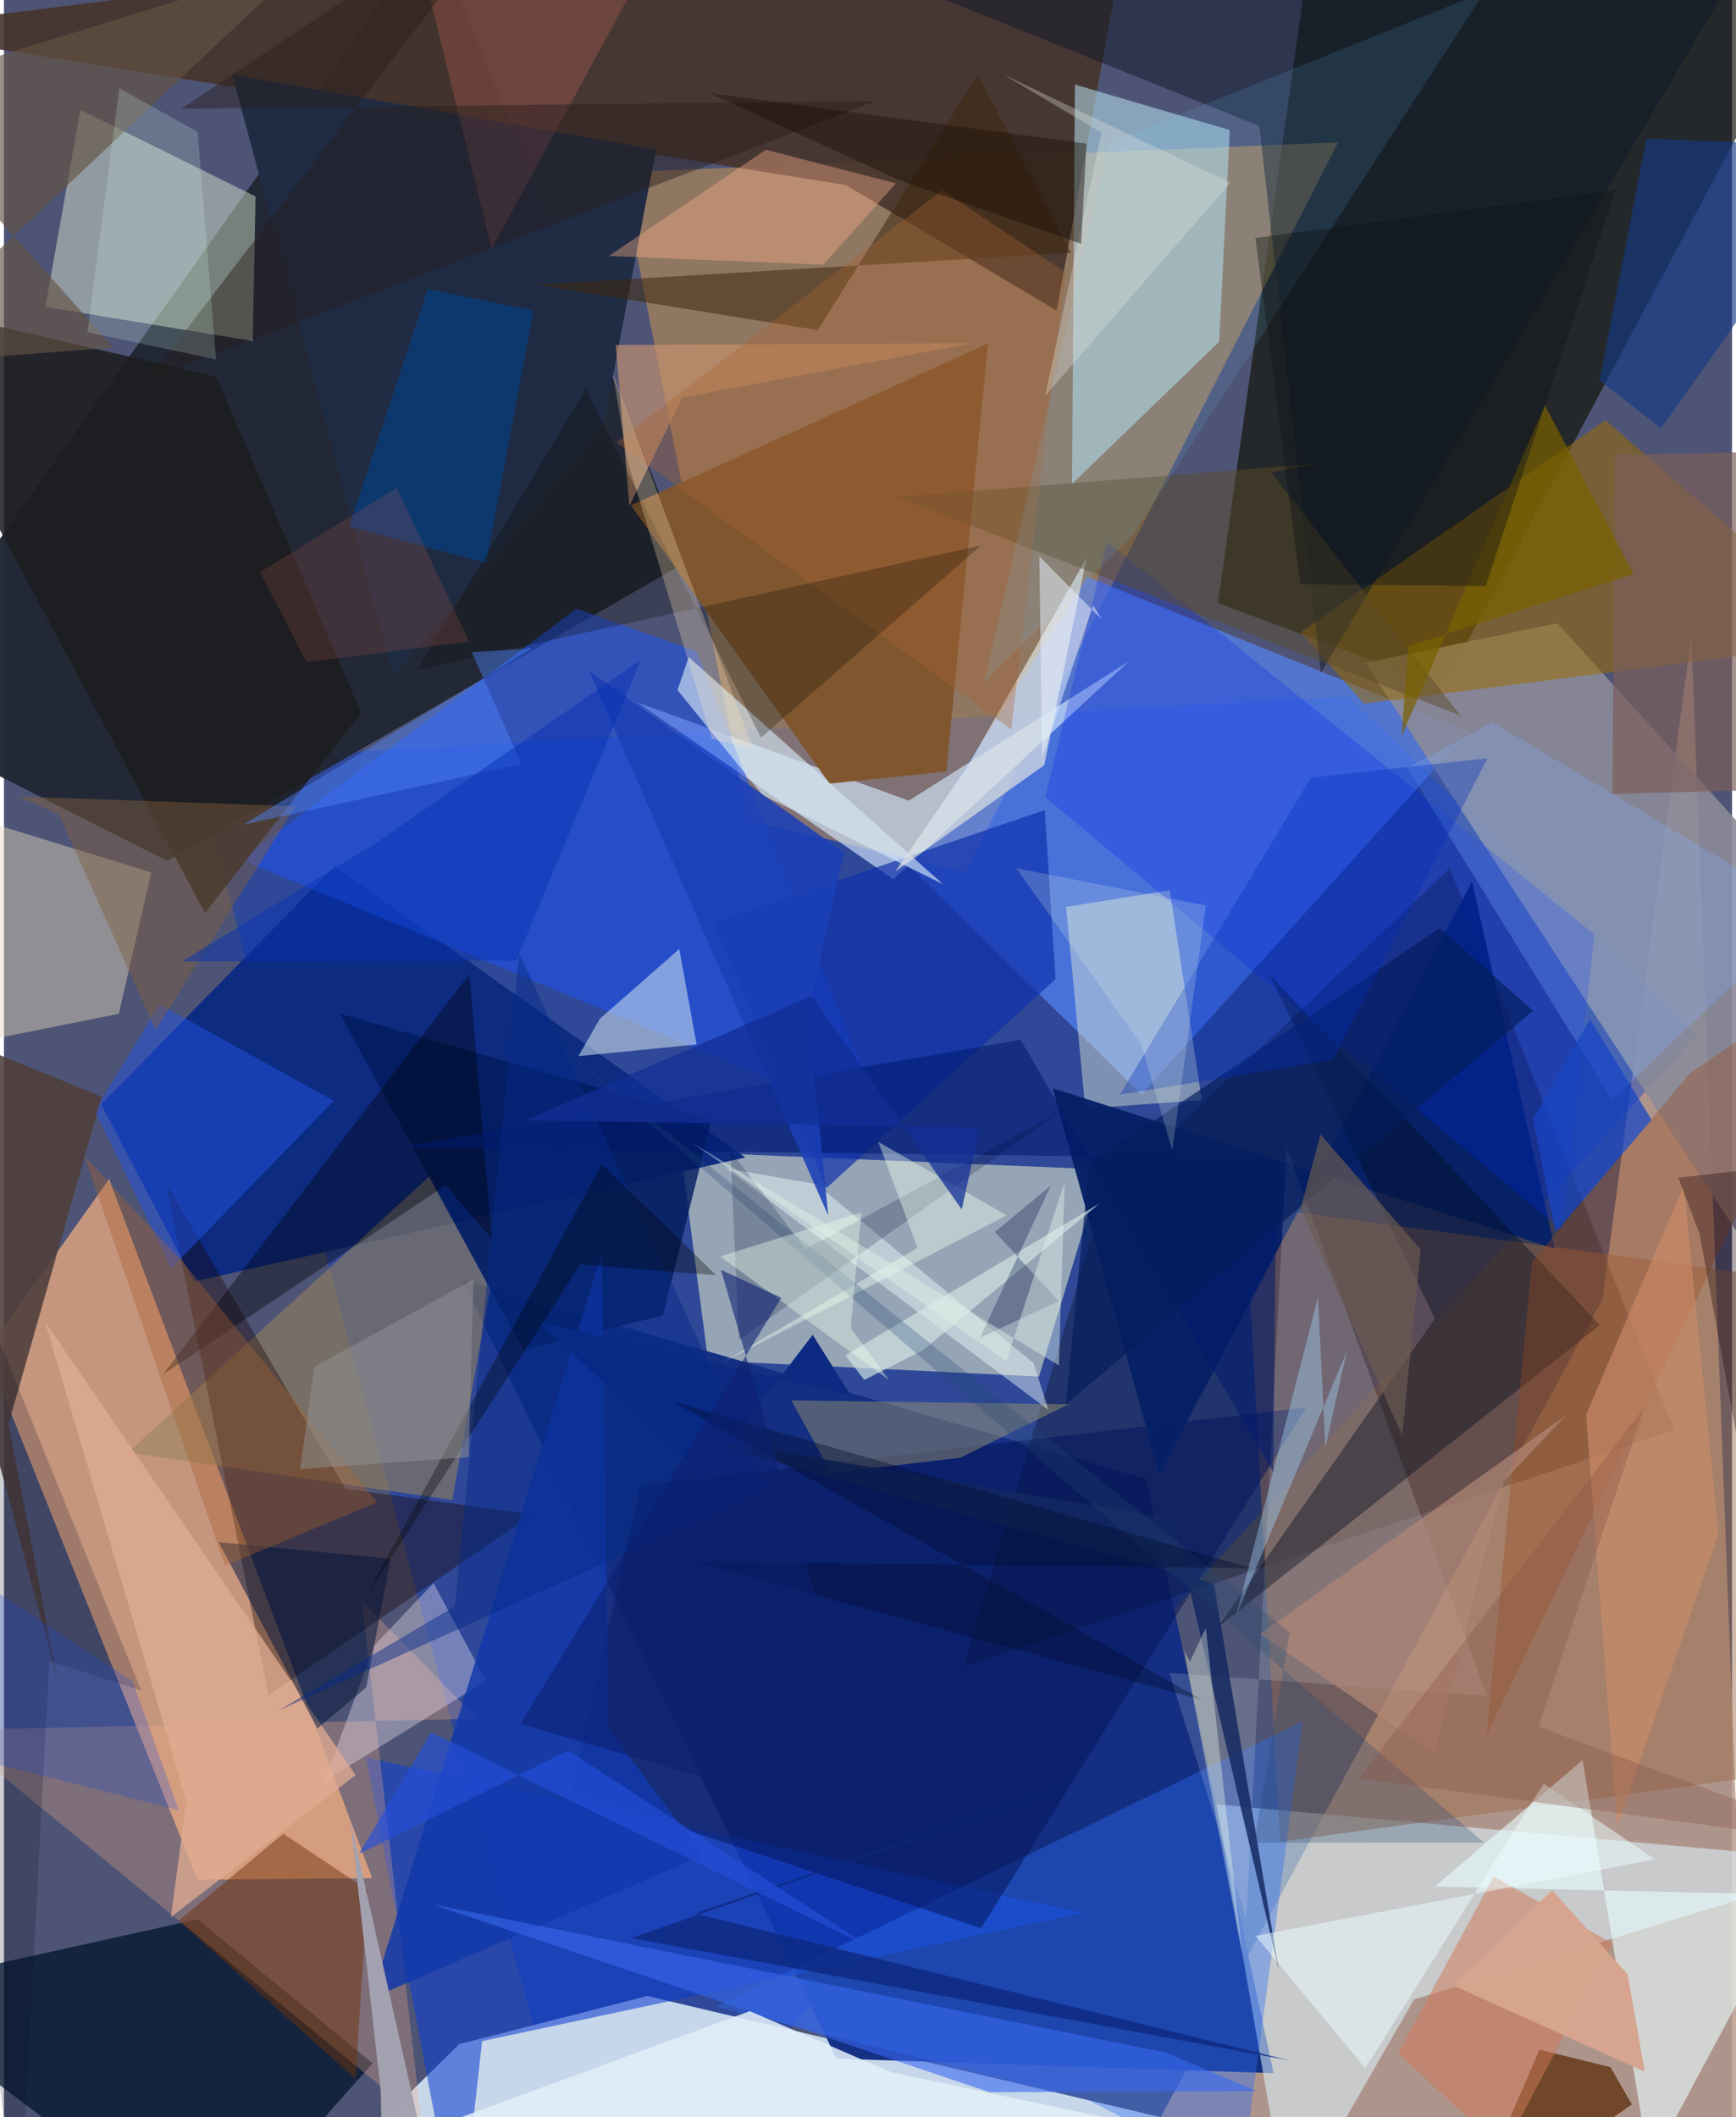 <svg xmlns="http://www.w3.org/2000/svg" width="228" height="278" viewBox="0 0 836 1024"><path fill="#4e5475" d="M0 0h836v1024H0z"/><path fill="#bc9e8f" fill-opacity=".871" d="M844.712 1053.043l-308.317 13.89 236.853-438.364 43.075-321.212z"/><path fill="#0039ca" fill-opacity=".4" d="M284.675 1086L91.3 367.89l558.874-31.042L819.145 500.43z"/><path fill="#c9d9ec" fill-opacity=".98" d="M658.007 1047.263l-481.736-15.346 43.957-43.24 91.012-23.288z"/><path fill="#0e1204" fill-opacity=".659" d="M696.411 332.063L896.173-42.368 631.808-25.114 587.302 291.69z"/><path fill="#222734" fill-opacity=".965" d="M207.19-33.996L-62 345.144l140.92 71.213 251.523-144.766z"/><path fill="#ffb582" fill-opacity=".675" d="M178.133 908.414L50.873 570.301l-59.375 83.335 102.14 255.469z"/><path fill="#d79e4f" fill-opacity=".478" d="M645.478 68.82L298.373 83.351l61.372 313.258L465 421.793z"/><path fill="#ecf4d1" fill-opacity=".541" d="M327.412 557.11l13.201 100.922 160.12 7.769 30.288-100.19z"/><path fill="#132e82" fill-opacity=".984" d="M221.766 619.003l180.978 376.678 211.476 7.042-61.594-287.336z"/><path fill="#5689ff" fill-opacity=".639" d="M435.907 417.097l114.437 112.26 158.197-175.66-184.44-74.71z"/><path fill="#46352d" fill-opacity=".902" d="M407.218 89.49L-62 14.345 548.22-62l-38.976 212.187z"/><path fill="#def6ff" fill-opacity=".549" d="M898 900.819l-215.816 66.218-60.871 105.829-34.673-200.102z"/><path fill="#8b8b99" fill-opacity=".902" d="M896.152 684.483l-25.605-251.797-119.02-131.227-92.97 19.115z"/><path fill="#030000" fill-opacity=".282" d="M699.462 419.88L531.91 579.288l-67.636 226.848 343.797-114.38z"/><path fill="#bee9f8" fill-opacity=".529" d="M516.707 234.023l1.379-193.128 74.937 22.007-5.128 102.4z"/><path fill="#9c6845" fill-opacity=".459" d="M600.422 582.942l266.643 36.06 8.394 236.583-258.166 35.222z"/><path fill="#0c2b81" d="M358.66 559.82L91.88 619.844l-44.865-85.738 112.947-115.073z"/><path fill="#02142e" fill-opacity=".753" d="M99.924 1086L-62 962.787l155.65-34.51 84.702 69.703z"/><path fill="#eefede" fill-opacity=".412" d="M121.712 95.028l-1.363 69.92-100.282-16.496 16.89-95.358z"/><path fill="#d5e8fe" fill-opacity=".639" d="M544.271 319.816L430.27 425.241l-123.81-85.465 131.331 47.462z"/><path fill="#1f54ee" fill-opacity=".557" d="M114.6 415.742l311.825 129.19-91.43-229.95-57.953-20.547z"/><path fill="#9c6c00" fill-opacity=".533" d="M898 309.834l-123.253-106.61-147.421 102.598 30.679 34.502z"/><path fill="#80562f" fill-opacity=".988" d="M455.888 373.108l20.155-206.965-172.745 78.31 96.123 134.567z"/><path fill="#0f3fd1" fill-opacity=".565" d="M220.337 1086l-45.17-235.99 346.924 75.157-290.775 62.06z"/><path fill="#2d6df3" fill-opacity=".388" d="M344.205 970.586l180.407 45.226 74.216 37.525 29.498-220.826z"/><path fill="#eafdff" fill-opacity=".604" d="M692.18 912.473l71.523-61.215 32.343 196.616 70.536-131.422z"/><path fill="#96835d" fill-opacity=".565" d="M235.17 623.68l-18.287 101.833-156.937-22.965 146.08-133.771z"/><path fill="#fdb188" fill-opacity=".278" d="M201.782 1025.055L-27.822 836.762l256.821-5.5-55.828-56.92z"/><path fill="#f3fdd9" fill-opacity=".404" d="M513.818 438.648l9.305 97.533 56.358-4.108-15.501-101.476z"/><path fill="#1d1c1e" fill-opacity=".855" d="M172.837 344.807L102.63 182.176-62 144.19 97.267 441.622z"/><path fill="#e5d8bc" fill-opacity=".443" d="M71.243 421.948L-62 380.958l40.161 124.9 77.411-15.527z"/><path fill="#170101" fill-opacity=".365" d="M128.022 819.934L78.38 572.262l86.77 147.785 90.303 12.477z"/><path fill="#202c43" fill-opacity=".988" d="M315.432 72.427L110.424 36.064l78.003 291.192 101.83-122.318z"/><path fill="#031c5e" fill-opacity=".812" d="M342.271 541.754l-23.498 94.499-67.45 16.543-88.867-162.537z"/><path fill="#04155b" fill-opacity=".529" d="M307.97 718.425l322.09-37.703-157.352 251.88-198.436-66.267z"/><path fill="#572804" fill-opacity=".714" d="M787.542 1017.846l-80.703 56.524 36.036-83.042 34.318 8.496z"/><path fill="#ddf1f6" fill-opacity=".51" d="M277.883 510.82l10.385-18.086 38.436-33.726 8.364 46.156z"/><path fill="#1131ab" fill-opacity=".702" d="M343.324 446.306l160.152-54.468 5.215 81.728-110.852 101.138z"/><path fill="#062167" fill-opacity=".965" d="M558.804 713.139l-51.48-186.822 242.981 77.61-40.103-177.552z"/><path fill="#002beb" fill-opacity=".271" d="M769.374 451.891L753.788 595.1 503.755 385.5l29.9-123.45z"/><path fill="#feeefe" fill-opacity=".345" d="M154.94 861.576l24.257-65.81 28.615-30.074 25.371 47.316z"/><path fill="#d7e9f7" fill-opacity=".631" d="M331.264 317.793l-5.42 15.977 41.129 50.742 87.344 43.174z"/><path fill="#e4eef1" fill-opacity=".173" d="M620.516 555.107l96.86 265.168-153.62-11.139 37.216 118.939z"/><path fill="#010b1c" fill-opacity=".396" d="M692.224 637.813L587.04 787.26l184.993-146.382-159.869-169.706z"/><path fill="#e1e5e2" fill-opacity=".69" d="M503.274 370.053l-72.134 51.468 34.754-50.334 57.878-101.343z"/><path fill="#2353e5" fill-opacity=".494" d="M43.912 537.055l31.39-51.292 84.27 46.648-78.682 81.055z"/><path fill="#9b481a" fill-opacity=".349" d="M739.209 610.368l76.294-91.231L898 463.425 717.315 839.25z"/><path fill="#4f3f3c" fill-opacity=".89" d="M-62 485.815l109.271 44.628-45.05 158.308 23.722 123.854z"/><path fill="#703208" fill-opacity=".478" d="M135.11 886.92l-50.565 41.996 85.525 76.612 5.832-91.399z"/><path fill="#0e1828" fill-opacity=".486" d="M362.703-37.171l244.64 98.117 29.739 264.48L866.618-62z"/><path fill="#aea26c" fill-opacity=".412" d="M380.908 677.302l19.276 35.095 62.473-7.339 52.286-25.847z"/><path fill="#1138ac" fill-opacity=".839" d="M177.67 966.527l160.312-69.126-45.354-61.167-3.453-230.047z"/><path fill="#3f270d" fill-opacity=".537" d="M471.09 36.103l-77.403 123.572-136.723-21.999 259.213-15.4z"/><path fill="#04050c" fill-opacity=".396" d="M76.836 664.843l148.32-193.624 10.812 127.943-22.34-25.91z"/><path fill="#c8926f" fill-opacity=".651" d="M295.97 166.871l6.617 77.735 25.678-52.373 140.044-26.217z"/><path fill="#063d7e" fill-opacity=".706" d="M256.135 150.224l-51.092-10.363-38.089 114.815 66.34 17.506z"/><path fill="#e2eef9" fill-opacity=".863" d="M360.852 972.697l68.24 29.498L824.614 1086l-699.942-26.516z"/><path fill="#153b87" fill-opacity=".639" d="M898 71.087l-96.323 136.088-29.73-23.127L794.546 67.05z"/><path fill="#f0fffc" fill-opacity=".443" d="M505.255 681.91L349.67 565.166l43.352 7.593 105.114 86.602z"/><path fill="#fdb18b" fill-opacity=".388" d="M396.417 128.006l-103.812-4.179 75.996-51.396 62.886 16.25z"/><path fill="#d07959" fill-opacity=".514" d="M674.45 993.05l46.29-85.487 57.435 32.443-52.816 100.124z"/><path fill="#e0ac93" fill-opacity=".749" d="M19.809 639.17l68.444 231.932-7.477 56.081 89.34-68.646z"/><path fill="#82aeff" fill-opacity=".275" d="M720.129 349.3l-41.266 22.181 99.243 160.617 95.158-91.436z"/><path fill="#5a4a29" fill-opacity=".478" d="M635.64 224.212l-22.484 4.403 91.52 117.529-272.218-105.768z"/><path fill="#00153c" fill-opacity=".51" d="M175.216 816.172l11.869-62.225-83.216-8.075 47.778 90.147z"/><path fill="#3768ee" fill-opacity=".6" d="M207.031 920.973l355.447 71.855 43.54 18.62-129.238.478z"/><path fill="#a3d7fd" fill-opacity=".392" d="M596.102 781.312l53.465-127.55-10.311 46.375-3.561-72.64z"/><path fill="#001b6d" fill-opacity=".553" d="M191.233 554.95L491.8 502.908l122.198 209.099 1.575-151.56z"/><path fill="#825f3f" fill-opacity=".455" d="M26.572 393.931l46.75 104.2 67.724-108.162-134.082-4.772z"/><path fill="#a96332" fill-opacity=".345" d="M487.262 352.831l26.105-221.205L453.9 92.005 296.315 213.912z"/><path fill="#a3a2b1" fill-opacity=".988" d="M182.256 1011.134L167.63 880.648 213.882 1086h-30.018z"/><path fill="#a66230" fill-opacity=".373" d="M87.27 611.232l93.201 115.401-73.56 30.643L39.005 559.26z"/><path fill="#031d5c" fill-opacity=".671" d="M525.006 563.194l-11.364 116.034 226.15-190.317-45.104-40.067z"/><path fill="#0c0d05" fill-opacity=".271" d="M200.1 323.883l272.612-60.071-106.49 92.97-84.743-168.726z"/><path fill="#ca8c68" fill-opacity=".647" d="M829.457 741.985l-16.78-168.737-47.3 111.075 15.019 199.338z"/><path fill="#ff7e6d" fill-opacity=".2" d="M326.888-46.995L110.538-5.38l83.302-45.604 42.1 171.353z"/><path fill="#281d1c" fill-opacity=".443" d="M69.923 183.418L421.861 48.846 85.813 52.597 257.355-62z"/><path fill="#6eccff" fill-opacity=".125" d="M534.597 69.068L716.295-3.98 546.044 258.86l-71.967 71.605z"/><path fill="#7c5e5b" fill-opacity=".682" d="M898 217.603v163.292l-119.869 3.087 1.25-163.987z"/><path fill="#002eb9" fill-opacity=".341" d="M539.864 529.43l103.073-16.808 74.725-145.903-85.342 9.4z"/><path fill="#4f85ff" fill-opacity=".427" d="M255.785 313.522l-140.06 85.388 134.61-29.337-24.003-54.156z"/><path fill="#b28777" fill-opacity=".69" d="M725.654 716.275l29.97-31.709-147.92 105.8 84.432 57.697z"/><path fill="#d4e5e4" fill-opacity=".671" d="M530.04 582.04l-122.964 73.488 9.153 11.9 28.464-14.453z"/><path fill="#645344" fill-opacity=".643" d="M145.416-18.627L-57.863 44.155 52.936 168.042-62 177.008z"/><path fill="#010e36" fill-opacity=".208" d="M387.86 604.163l-36.364-47.45 3.983 91.454 157.17-111.6z"/><path fill="#132760" fill-opacity=".831" d="M585.338 765.905L322.1 692.972l243.576 41.745 50.99 217.842z"/><path fill="#1844c4" fill-opacity=".733" d="M739.77 541.27l10.81 54.617 46.483-54.279-29.794-48.67z"/><path fill="#edfeef" fill-opacity=".412" d="M441.933 603.499l-94.065 55.352 137.266-71.053-62.125-35.447z"/><path fill="#0d297f" fill-opacity=".8" d="M334.255 925.503l287.352 71.008-318.105-59.155 280.049-97.503z"/><path fill="#dffff0" fill-opacity=".192" d="M102.596 173.874L93.683 63.851 55.811 42.625 40.383 160.66z"/><path fill="#ecfdff" fill-opacity=".506" d="M798.724 899.308l-53.847-36.725-86.31 137.777-53.098-64.059z"/><path fill="#1b40b5" fill-opacity=".871" d="M282.999 324.45l115.77 263.496-9.674-97.307 17.276-78.318z"/><path fill="#244771" fill-opacity=".275" d="M604.76 891.31l111.174-.154L266.198 503.63l355.829 285.863z"/><path fill="#e8f2fe" fill-opacity=".506" d="M502.195 366.611l-1.304-97.586 30.163 30.606-4.117-6.903z"/><path fill="#796100" fill-opacity=".706" d="M679.465 312.465l108.936-34.83-42.969-81.685-69.318 160.09z"/><path fill="#0c2a81" d="M258.715 639.171l151.11 36.032-18.582-29.598-52.66 68.774z"/><path fill="#011044" fill-opacity=".302" d="M506.443 573.462l-34.312 73.643 38.125-17.801-30.868-33.472z"/><path fill="#efffec" fill-opacity=".4" d="M414.808 586.412l-68.295 21.274 81.71 59.876-18.621-25.262z"/><path fill="#e4e6e2" fill-opacity=".325" d="M530.959 64.147l-47.145-27.95 109.439 52.19-89.606 103.172z"/><path fill="#c45f50" fill-opacity=".192" d="M190.064 235.876l-66.111 40.822 22.497 43.572 78.609-9.982z"/><path fill="#0831b2" fill-opacity=".49" d="M179.725 407.945L85.969 465.03l161.884-.413 60.419-145.659z"/><path fill="#190e06" fill-opacity=".439" d="M433.517 87.346l87.575 30.577 2.609-48.466-182.119-24.342z"/><path fill="#052988" fill-opacity=".467" d="M249.243 460.97l119.96 259.466-236.086 106.702 85.055-50.23z"/><path fill="#122f96" fill-opacity=".741" d="M390.79 481.735l-138.635 60.103 219.898 3.526-8.687 39.624z"/><path fill="#1c030a" fill-opacity=".341" d="M898 559.64l-88.02 9.959 10.32 27.158 42.849 233.619z"/><path fill="#ffe6bb" fill-opacity=".275" d="M342.384 357.268l20.15 5.07-67.959-181.68 6.87 41.437z"/><path fill="#def2e9" fill-opacity=".447" d="M513.14 571.807l-2.77 88.61-177.362-107.641 151.873 105.6z"/><path fill="#020402" fill-opacity=".329" d="M289.246 563.179l55.417 53.634-65.77-5.249L174.99 772.376z"/><path fill="#080d22" fill-opacity=".196" d="M-62 501.289L66.404 817.65l-44.452-14.186L7.106 1086z"/><path fill="#929193" fill-opacity=".502" d="M224.826 704.753l-81.562 5.812 6.961-49.581 76.887-42.162z"/><path fill="#6c5b52" fill-opacity=".671" d="M627.305 584.474l9.615-35.784 48.436 55.685-8.91 89.904z"/><path fill="#1a4bd7" fill-opacity=".251" d="M84.575 875.576L62.13 813.029l-80.726-52.917L-62 838.467z"/><path fill="#875545" fill-opacity=".337" d="M898 892.734l-242.512-32.605 137.926-179.096-51.098 154.077z"/><path fill="#010d2f" fill-opacity=".38" d="M580.146 822.383l-256.51-144.475 280.245 80.596-270.972-3.254z"/><path fill="#eefce8" fill-opacity=".361" d="M599.062 945.428l-28.109-146.944 2.806 5.094 7.657-16.145z"/><path fill="#254fdb" fill-opacity=".643" d="M419.682 942.229l-212.99-104.383-34.961 58.834 101.327-49.974z"/><path fill="#d7a48f" fill-opacity=".996" d="M793.787 1002.01l-8.347-47.161-36.504-40.625-47.64 46.18z"/><path fill="#0f1215" fill-opacity=".396" d="M605.424 115.102l21.7 167.495 89.734.822 62.897-191.486z"/><path fill="#0d1f70" fill-opacity=".584" d="M249.786 833.765l175.775 51.473-78.703-271.06 29.236 13.51z"/><path fill="#e7fcef" fill-opacity=".2" d="M550.218 505.141l-60.488-85.246 91.687 18.096-16.233 118.473z"/></svg>